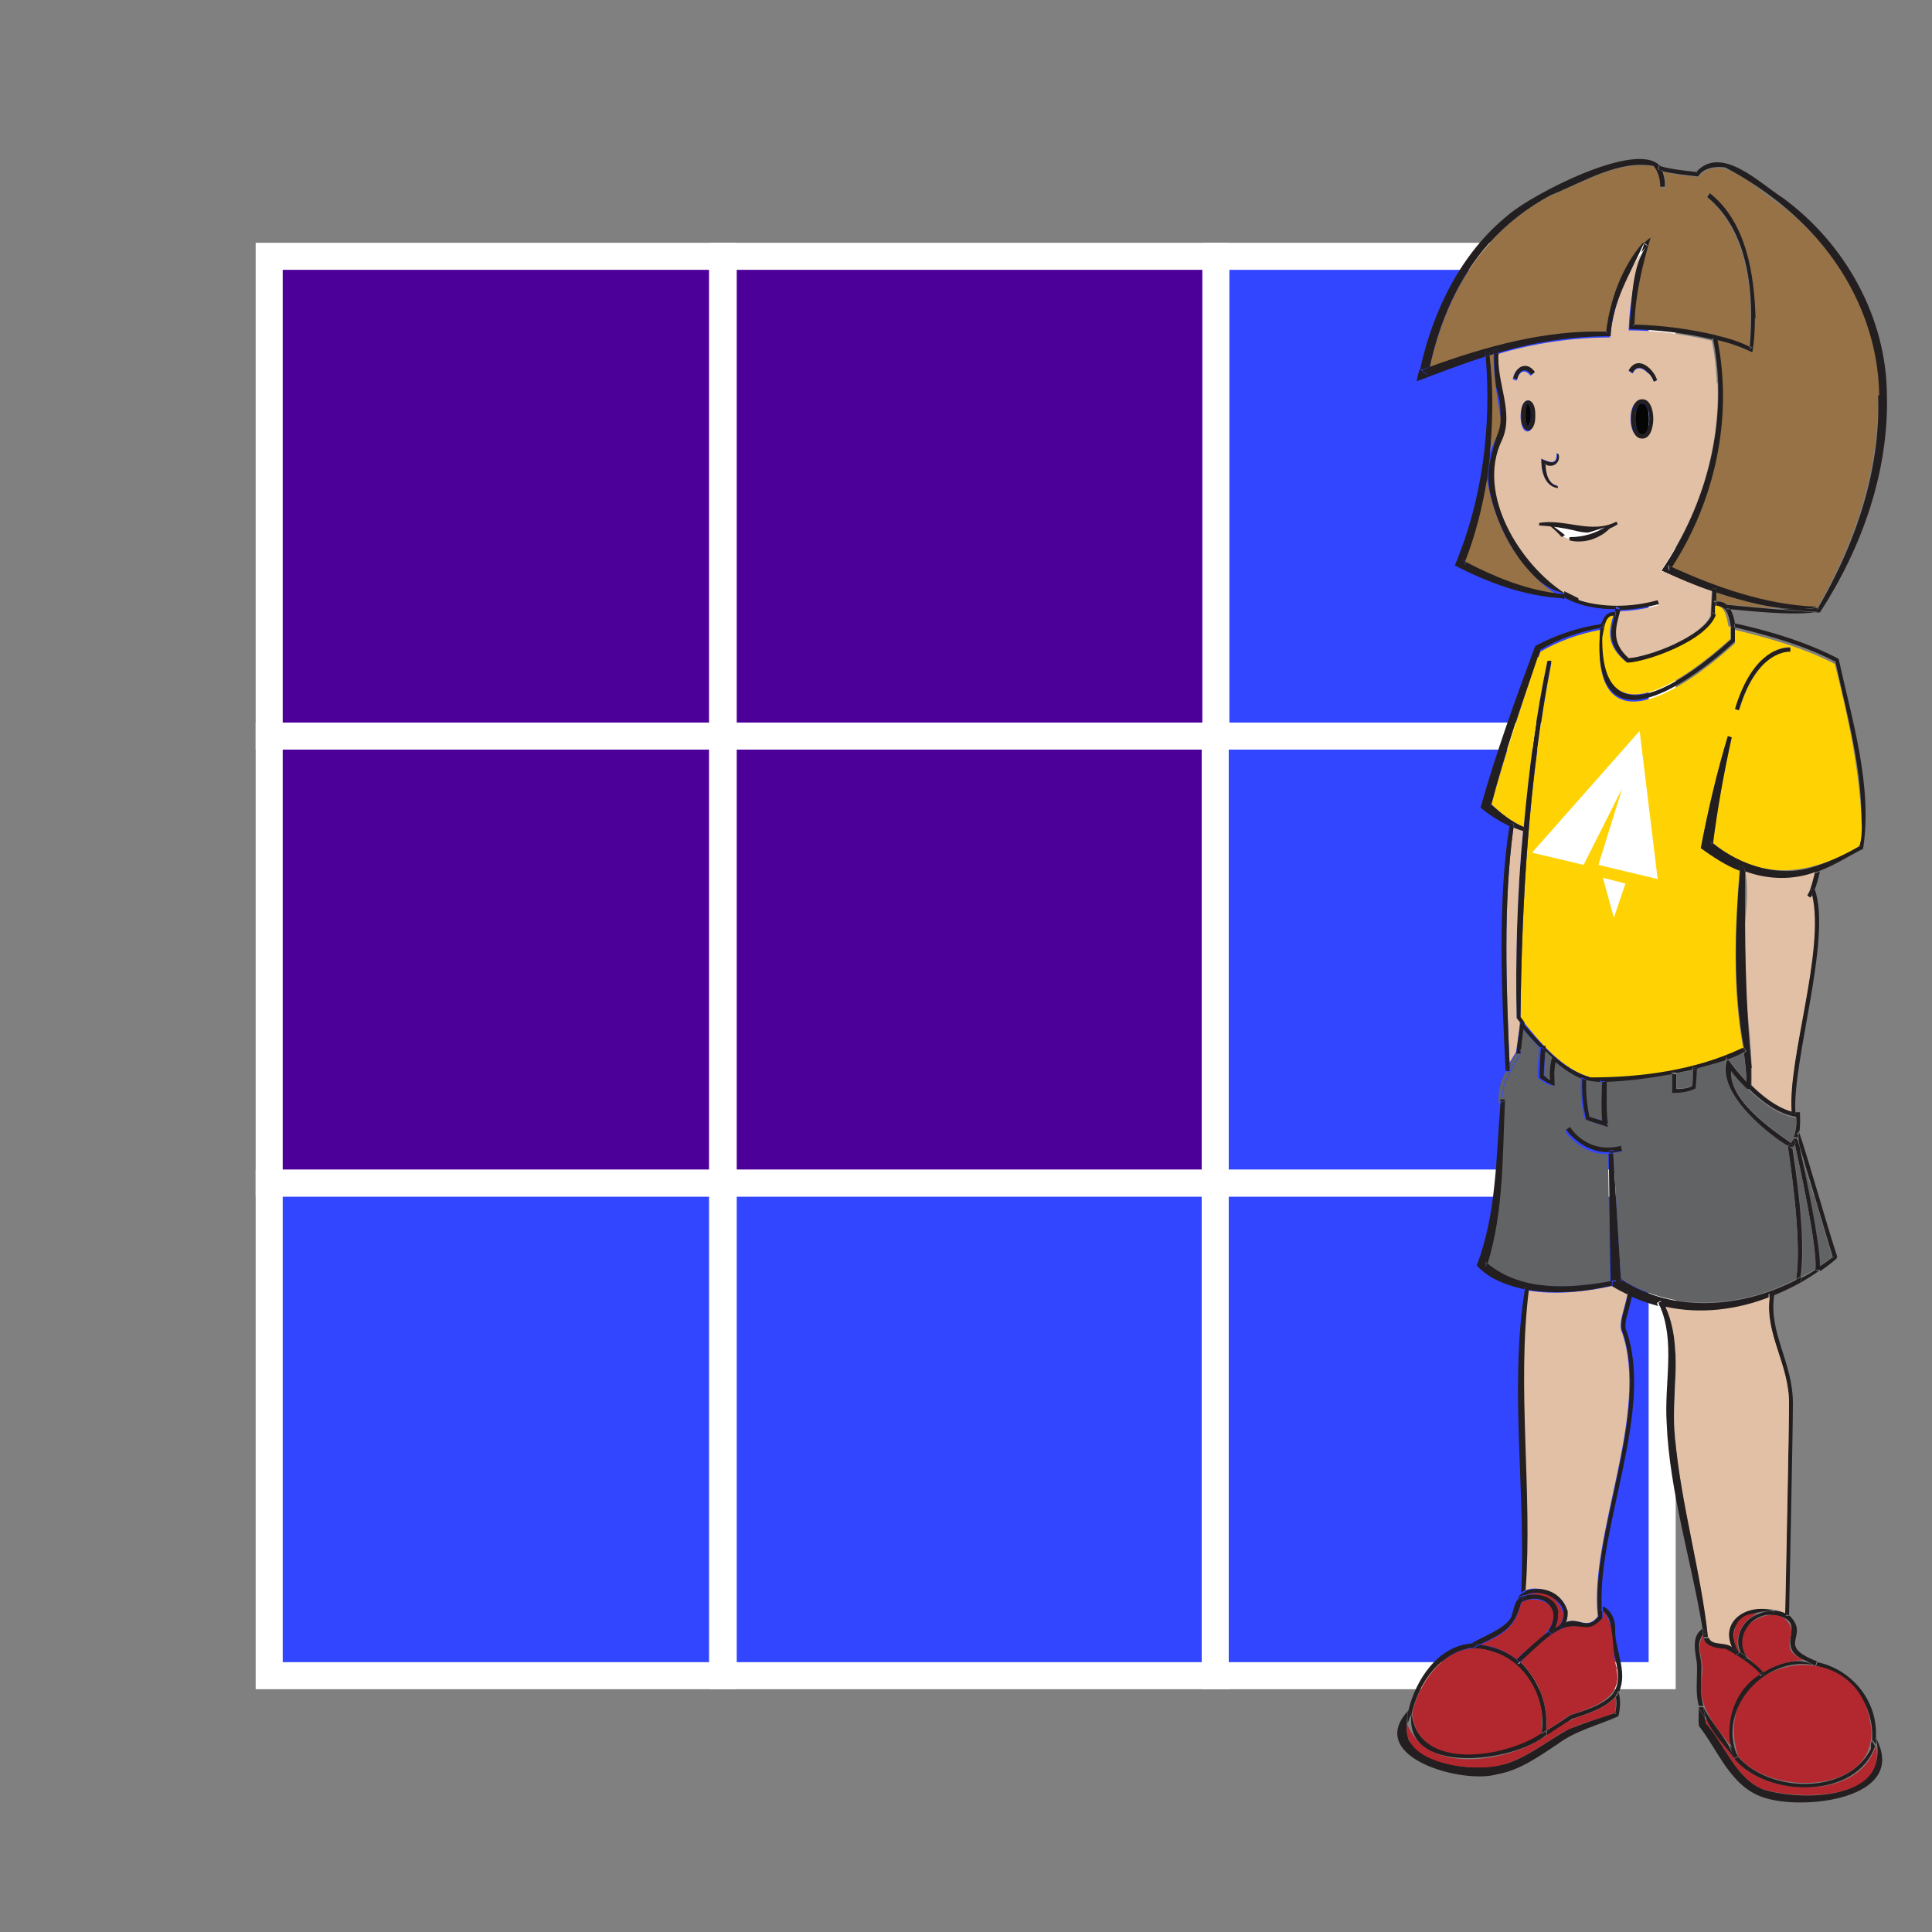 <?xml version="1.0" encoding="UTF-8"?><svg id="Layer_5" xmlns="http://www.w3.org/2000/svg" width="300" height="300" viewBox="0 0 300 300"><rect x="0" y="0" width="300" height="300" fill="#808080" stroke="none"/><defs><style>.cls-1{stroke:#231f20;}.cls-1,.cls-2,.cls-3,.cls-4,.cls-5,.cls-6,.cls-7,.cls-8,.cls-9,.cls-10{stroke-width:0px;}.cls-1,.cls-11,.cls-12{stroke-miterlimit:10;}.cls-1,.cls-8{fill:#fff;}.cls-2{fill:none;}.cls-11{fill:#3246ff;}.cls-11,.cls-12{stroke:#fff;stroke-width:4.2px;}.cls-12{fill:#4d0099;}.cls-3{fill:#626365;}.cls-4{fill:#967246;}.cls-5{fill:#231f20;}.cls-6{fill:#e1c0a5;}.cls-7{fill:#b3282e;}.cls-9{fill:#ffd204;}.cls-10{fill:#050504;}</style></defs><rect class="cls-2" x="1.8" y="1" width="298.4" height="289"/><rect class="cls-11" x="41.8" y="183.7" width="70.4" height="76.5"/><rect class="cls-11" x="112.3" y="183.7" width="76.5" height="76.5"/><rect class="cls-12" x="112.3" y="114.3" width="76.5" height="69.4"/><rect class="cls-11" x="188.7" y="183.7" width="69.4" height="76.5"/><rect class="cls-11" x="188.7" y="114.3" width="69.4" height="69.4"/><rect class="cls-11" x="188.7" y="39.8" width="69.4" height="74.5"/><rect class="cls-12" x="112.3" y="39.8" width="76.5" height="74.5"/><rect class="cls-12" x="41.8" y="114.3" width="70.4" height="69.4"/><rect class="cls-12" x="41.8" y="39.8" width="70.4" height="74.5"/><path class="cls-5" d="m293,61.3c.3,12-3.9,23.8-10.4,33.8-.1,0-.3,0-.4,0,0,0-.2-.6-.2-.7h.2c0,0,0,.1,0,.2l.3-.2h-.2c14.8-25.4,13.5-53.5-14.4-68.4,0,0,0,0,0,0h0s0,0,0,0c-1.4-.2-3.4,0-4.2,1.4-1.8-.2-3.8-.4-5.5-.8-.1-.3-.2-.5-.4-.8,1.7.5,3.8.7,5.6.9,0,0,0,.1-.1.2l.3-.2h-.2c3.9-4.3,9.9,1.8,13.4,4,9.7,7.1,16.1,18.5,16.2,30.6Z"/><path class="cls-5" d="m264.9,267.6s0,0,0,0c0,0,0,0,0,0,2.9,3.2,4.6,8.6,9,10.3,6.4,1.9,19.6,1.5,17.4-8,5.1,9.5-11.4,11.3-17.5,9.2-5.1-1.7-7-7.3-10-11.1-.1-.9,0-2.2,0-2.9.3.9,1.1,1.5,1.1,2.5h0Z"/><path class="cls-4" d="m291.6,61.3c.2,11.6-3.7,23.1-9.4,33-7.8-.3-15.6-2.9-22.7-6.2,6.7-10.3,9.5-23.2,7.1-35.3,1.9.4,3.7,1.1,5.5,1.9,1-8.4.2-18.9-6.7-24.7l-.4.6c6.5,5.4,7.3,15.3,6.6,23.2-5.6-2.4-11.9-3.1-17.9-3.3.2-4.6,1.2-9.2,2.5-13.5-4.2,3.5-5.9,9.4-6.7,14.6-9.4-.3-18.8,2.3-27.5,5.5,1.5-7,4.4-13.9,9.2-19.2,2.7-3,6-5.7,9.6-7.5,4.9-2,10.7-5.6,16.1-4.5h0c.8.8,1.1,2.1,1.1,3.3h.7c0-.9-.1-1.7-.4-2.5,1.7.5,3.7.6,5.5.8,3.5-4.2,9.2,2.2,12.5,4.2,9.3,7,15.4,18.1,15.5,29.8Z"/><path class="cls-7" d="m273.9,277.9c-4.4-1.7-6.1-7.1-9-10.3,0-.2,0-.5,0-.7,2.4,3.1,4.2,7.2,7.9,8.9,5.9,3,16.3,2.6,18.5-4.8,1.7,8.6-11.7,8.5-17.3,6.9Z"/><path class="cls-5" d="m291.3,269c0,.3,0,.6,0,.9,0,0,0-.1,0-.1l-.5.5h-.1c.4-5.5-3.3-10.5-8.7-11.6,0,0,.2-.6.2-.6,5.2,1.1,9.1,5.7,9.1,11Z"/><path class="cls-5" d="m291.3,269.9c0,.4,0,.8,0,1.2,0-.3-.4-.7-.5-.8l.5-.5s0,0,0,.1Z"/><path class="cls-5" d="m291.2,271c-2.8,8.5-16.8,8.2-21.9,2.1,0,0,.6-.3.6-.3,0,0,0,0,0,0,4.9,5.6,16.9,6,20.6-1.2h0s0,0,0,0h0c0-.4,0-.8.1-1.2h.1c0,0,.4.6.5.8Z"/><path class="cls-7" d="m290.6,269c0,9.7-15.9,9.8-20.7,3.7,0,0,0,0,0,0-5-15.7,19.6-20.3,20.7-3.7Z"/><path class="cls-5" d="m290.5,271.5h0s0,0,0,0Z"/><path class="cls-5" d="m288.7,131.5l.2-.2s0,0-.1,0c1.1-9.5-1.8-19.3-3.8-28.6h.1c0,0-.2-.1-.2-.1,0,0,0,0,0,.1-4.8-2.5-10.2-4-15.5-5.3,0-.2,0-.4,0-.6,5.5,1.2,11.1,2.9,16.1,5.5,2.1,9.6,5.3,19.7,3.8,29.5-2.2,1.1-4.3,2.5-6.7,3.4,0-.1,0-.2,0-.2-.2,0-.3-.3-.4-.5h0s0-.1,0-.1c2.3-.7,4.4-2,6.5-3h0Z"/><path class="cls-9" d="m289.1,128c0,1.1,0,2.3-.4,3.4-7.8,4.6-15.4,5.5-22.7-.5.7-5.5,1.7-11.1,2.9-16.4l-.6-.2c-1.7,5.6-3.1,11.6-4.2,17.4,1.8,1.3,3.9,2.7,6,3.5-.7,9.1-1.1,18.6.6,27.7-7.1,3.4-15.5,4.5-23.4,4.5-4.8-1.3-8.2-5.6-11.2-9.3.2-18.4,1.3-37.1,4.8-55.2-.4,0-1.7-.5-2.1-.6l.4-1.1c2.9-1.7,6.1-2.8,9.3-3.4-1.7,19,12.9,9.5,20.9,2.1,0-.7,0-1.5,0-2.1,5.3,1.3,10.7,2.8,15.5,5.3,2.1,8.2,3.9,16.7,4.2,25.2Zm-11.1-26.8v-.7c-.2,0-5.5-.5-8.5,9.5l.6.2c2.8-9.4,7.8-9.1,7.9-9.1Z"/><path class="cls-5" d="m288.8,131.3l-.2.2h0c0-.1,0-.2.1-.2Z"/><path class="cls-5" d="m285.2,195.2v.2c0,0-.1.1-.1.1h0c-.8.7-1.6,1.3-2.5,1.9h0c0-.3,0-.6,0-.8.7-.4,1.3-.9,2-1.4v.2c0,0,.2-.3.2-.3,0,0-.1,0-.2.1-1-3.2-3.3-11.2-4.3-14.3-.3-1.4-1.4-3.8-.9-5,1.8,5.4,4.1,13.8,5.9,19.3Z"/><path class="cls-5" d="m284.8,102.7l.2.2h-.1c0-.1,0-.2,0-.2Z"/><path class="cls-5" d="m284.7,195v.3c-.1,0-.2-.2-.2-.2,0,0,.1,0,.2-.1Z"/><path class="cls-3" d="m281.7,185.7l2.8,9.5c-.6.5-1.3,1-2,1.4,0-3.7-2.1-14-3.1-18.2.5,1.6,1.7,5.7,2.2,7.3Z"/><path class="cls-5" d="m282.4,134.8l.2.2s0,.1,0,.2c-.3.1-.5.2-.8.3.2-.8.2-.9.5-1v.3Z"/><path class="cls-5" d="m282.5,197.3h0c-2.2,1.6-4.7,2.9-7.2,3.9,0-.1,0-.2,0-.3h-.7s0,.2,0,.6c-5.1,2-10.8,2.7-16.2,1.5,0-.2-.5-1-.5-1l-.6.3s0,.2.2.5c-1.5-.4-2.9-.9-4.3-1.5,0-.3.1-.5.2-.8l-.6-.2c0,.2,0,.4-.2.7-.8-.4-1.6-.8-2.4-1.3l.7-.2v-.7c-.1,0-.8.1-.8.1l-.3-19.8c.2,0,.4,0,.7,0l1.2,19.6c-.1,0-.2-.1-.3-.2l.4.6v-.4c8.1,5.3,18.8,4.4,27.2,0,0,0,0,.2,0,.3h.7c0-.1,0-.4.1-.6.8-.4,1.5-.8,2.2-1.3,0,0,0,.1,0,.2h.7Z"/><path class="cls-5" d="m279.5,178.4c.9,4.2,3.1,14.5,3.1,18.2-.2.2-.5.3-.7.4.3-3.3-2.4-15.8-3.2-19.3.2-.2.3-.5.4-.8,0,.2.4,1.2.4,1.4Z"/><path class="cls-5" d="m282.6,196.5c0,.3,0,.5,0,.7h-.7c0-.2,0-.2,0-.3.2-.1.5-.3.7-.4Z"/><path class="cls-5" d="m282.4,94.4l-.3.2c0,0,0-.1,0-.2h.2Z"/><path class="cls-5" d="m282.6,135.3c-.2.9-.5,2.1-.8,2.8,0,0,0,0,0-.1l-.6.2s.1.3.2.9c0,.2-.2.3-.3.4l-.5-.4c.5-.6.9-2.4,1.2-3.5.3,0,.5-.2.8-.3Z"/><path class="cls-5" d="m281.8,138.1c2.7,7.6-3.6,26.9-3,34.8-.2,0-.5,0-.7-.1-.5-8.4,5.2-24.9,3.2-33.6.1-.3.3-.6.4-1Z"/><path class="cls-5" d="m282.2,134.4v.2c0,0-.2.3-.4,1-3.5,1.3-7.4,1.2-10.9-.1,0-.6-.1-1-.1-1h-.7c0,0,0,.3,0,.7-2.1-.8-4.2-2.2-6-3.5,1.1-5.8,2.5-11.8,4.2-17.4l.6.2c-1.2,5.4-2.2,11-2.9,16.4l-.4-.3.3.8v-.5c4.5,3.6,10.7,5.6,16.3,3.5Z"/><path class="cls-5" d="m282.2,95h0c-3.6.7-11-.2-13.6-.4-.2-.3-.4-.5-.6-.7,1.8.2,10.7,1,14.2,1.2Z"/><path class="cls-5" d="m282,94.4l.2.6c-1.5,0-4.5-.3-6-.5,2.5.1,4.8.1,5.8-.1Z"/><path class="cls-5" d="m282.1,258s0,0,0,0l-.2.6c-.5-.1-1.1-.5-1.8-.9.6,0,1.3.1,1.9.2Z"/><path class="cls-5" d="m282.1,258c-.6-.1-1.3-.2-1.9-.2-5.1-2.2,1.1-6.1-4.7-7v-.7c0,0,0,0,0,0,.6,0,1.2.2,1.8.4,0,.2,0,.3,0,.4h.6s0,0,0,0c3.3,3.3-2.4,4.5,4.3,7.1Z"/><path class="cls-5" d="m282,94.3h0c-4.1,1-11.2-.8-15.5-2.3v-.6s-.6,0-.6,0v.4c-2.7-.9-5.4-2-7.9-3.2,7.1-10.4,10.5-23.5,8-36,.2,0,.5.1.7.2,2.4,12.1-.4,25-7.1,35.3-.2,0-.4-.2-.6-.3l.2.8.3-.6c7,3.2,14.7,5.9,22.4,6.2Z"/><path class="cls-5" d="m281.9,258.6h0c-7.7-1.7-15.4,6.7-12.1,14.1-3.3-3.8-.5-10.4,3.4-12.7,0,0,.2.2.2.3l.5-.4c0,0-.1-.2-.2-.2,2.4-1.4,5.7-2.6,8.1-1Z"/><path class="cls-3" d="m278.7,177.7c.8,3.5,3.5,16,3.2,19.3-.7.5-1.5.9-2.2,1.3.8-6-.9-17.5-1.3-20.1.1-.2.3-.3.4-.5Z"/><path class="cls-5" d="m281.8,138.1c-.1.4-.3.7-.4,1-.1-.6-.2-.9-.2-.9l.6-.2s0,0,0,.1Z"/><path class="cls-6" d="m281.8,135.5c-.3,1.1-.7,3-1.2,3.5l.5.4c0-.1.2-.2.3-.4,2,8.7-3.8,25.2-3.2,33.6-2.3-.6-4.5-2.4-6.2-4.1.2-6.5-1.1-13.4-1.3-20.1-.1-4.4,1.1-8.8.3-13.1,3.5,1.3,7.4,1.4,10.9.1Z"/><path class="cls-7" d="m280.1,257.8c-2.2,0-4.4.7-6.3,1.9-1.8-2-4.6-3.1-2.7-6.9,1.4-1.7,4.2-2.8,6.1-1.4,2.7,2.5-1.7,4.3,2.9,6.4Z"/><path class="cls-5" d="m278.3,178.1c.4,2.6,2.2,14.1,1.3,20.1-.2.1-.5.3-.7.4,1-6-1.1-19.2-1.3-20.7.3.2.4.2.6.4h.1Z"/><path class="cls-5" d="m279.7,198.3c0,.3,0,.5-.1.8h-.7c0-.2,0-.3,0-.4.2-.1.5-.3.7-.4Z"/><path class="cls-5" d="m279.5,173.2c0,0,.1,1.3-.1,2.6,0,0,0-.2,0-.2l-.4.5c0,.2,0,.3,0,.5h-.5c0,.1,0,0,0,0,.5-1.2.5-2.6.4-3.2-2.8-.4-5.5-2.5-7.5-4.5h.5s0-.1,0-.4c1.7,1.7,3.9,3.4,6.2,4.1,0,.1,0,.2,0,.3h.7v-.2c.2,0,.5,0,.7,0v.3Z"/><path class="cls-5" d="m279.5,178.4c0-.4-.5-1.3-.4-1.6,0,.2.2.8.4,1.6Z"/><path class="cls-5" d="m279.3,175.7c0,0,0,.1,0,.2,0,.3-.1.6-.2.8,0,0,0,0,0,0h-.1c0,0,0-.2,0-.4l.4-.5Z"/><path class="cls-5" d="m279.2,176.7c0,0,0,.1,0,.2,0-.1,0-.2,0-.3h.1s0,0,0,0Z"/><path class="cls-5" d="m279.1,176.9c0,.3-.2.5-.4.8-.1-.6-.2-.9-.2-.9h.5s0,0,0,.2Z"/><path class="cls-3" d="m277.6,177.9c.2,1.5,2.3,14.8,1.3,20.7-8.4,4.4-19,5.3-27.2,0l-1.2-19.6c.4,0,.9-.1,1.3-.2l-.2-.6c-5.2,1.4-7.8-2.7-8-2.9l-.6.4s2.6,3.7,6.7,3.5l.3,19.8c-6.4,1.1-14,1.6-19.3-2.7,2.5-8.1,2.3-16.9,2.7-25.3,3.1-2.6,4.5-5.1,2.5-8h0c0-.8.3-2.2.4-3.4.9,1,1.8,2.1,2.7,3,0,.8-.4,3.9-.2,4.8.8.6,1.3,1,2.3,1.2,0-1.4-.2-2.2.2-3.9,1.3,1.1,2.6,2.1,4.2,2.7-.2,3.8.5,6.1.6,6.4h.1c-.1,0,1.7.7,3.3,1.1-.6-1.5-.4-4.6-.3-7,3.5,0,6.9-.6,10.4-1.2v2.9c1,0,2.3,0,3.7-.7,0-1.2.1-2.6.2-3.1,1.5-.4,3.1-.7,4.5-1.3-1.5,5.5,7.6,12.1,9.5,13.2Z"/><path class="cls-3" d="m278.9,173.6c0,.7,0,2.8-.8,3.8-1-.8-9.7-6.1-9.3-11.2.5.7,1.4,1.7,2.4,2.7,0,0,0,.2,0,.2h.2c2,2,4.7,4.1,7.5,4.5Z"/><path class="cls-5" d="m278.8,172.9h0c0,.1-.7.2-.7.2,0,0,0-.2,0-.3.2,0,.4.1.7.1Z"/><path class="cls-5" d="m278.7,177.7c-.1.2-.2.3-.4.5,0-.3,0-.4,0-.5h-.7c0,.1,0,.2,0,.2-2-1.1-11-7.7-9.5-13.2,0,0,.2,0,.3-.1.6.8.9,1.3,2.8,3.4,0,.5,0,.8,0,1-1-1-1.9-2-2.4-2.7-.4,5.1,8.2,10.3,9.3,11.2.1-.2.3-.4.4-.7h0s0,.4.2.9Z"/><path class="cls-5" d="m278.3,178.1h-.1c-.2,0-.3,0-.6-.3,0,0,0-.1,0-.1h.7c0,0,0,.1,0,.4Z"/><path class="cls-5" d="m278.4,218c0,4.2-.6,32.6-.6,32.9h0s0,0,0,0c-.2-.2-.4-.3-.6-.4,0-3.3.6-28.6.6-32.6,0-6.1-3.8-10.8-3-16.5.2,0,.5-.2.7-.3-.9,5.9,2.9,10.4,2.9,16.8Z"/><path class="cls-5" d="m278,100.5v.7c-.1,0-5.2-.4-8,9.1l-.6-.2c3-10,8.4-9.6,8.6-9.5Z"/><path class="cls-5" d="m277.6,250.8s0,0,0,0h-.6s0-.2,0-.4c.2,0,.3.2.5.3Z"/><path class="cls-6" d="m265.2,254.2c-1.1-9.8-4.2-20.7-5.1-30.9-.6-6.8,1.4-14.1-1.5-20.4,5.4,1.2,11.1.5,16.2-1.5-.8,5.7,3,10.4,3,16.5,0,3.9-.5,29.2-.6,32.6-4.1-1.9-10.6.3-8.1,5.4-1.1-1-3.4-.1-3.8-1.7Z"/><path class="cls-4" d="m273.2,93.9l3,.6c-3.6-.2-7.6-.6-8.3-.7-.5-.4-1.2-.5-1.5-.5v-1.3c2.1.7,4.7,1.4,6.8,1.9Z"/><path class="cls-5" d="m275.5,250.1v.7c-1-.1-1.9-.2-2.6-.1.8-.4,1.7-.6,2.6-.5Z"/><path class="cls-5" d="m274.8,200.8h.7c0,.1,0,.3,0,.4-.2,0-.5.2-.7.3,0-.4,0-.6,0-.7Z"/><path class="cls-5" d="m275.4,250.1c-4.7.1-7.9,2.4-5.3,6.5-.4-.3-.8-.5-1.1-.7-2-4.1,2.2-7,6.4-5.8Z"/><path class="cls-5" d="m275.4,250.7c-4-.2-6.1,4.1-4.1,6.6-.4-.3-.7-.5-1-.7-1.5-3,1.5-7.1,5.2-5.9Z"/><path class="cls-5" d="m273.8,259.6c0,0,.1.2.2.2l-.5.4c0,0-.1-.2-.2-.3.2-.1.4-.2.6-.4Z"/><path class="cls-5" d="m273.8,259.6c-.2.1-.4.2-.6.4-.7-.8-1.6-1.6-2.6-2.2,0,0,.6-.3.6-.4,0,0,0,0,0,0,.9.7,1.9,1.4,2.6,2.3Z"/><path class="cls-5" d="m272.5,49.4c0,1.8-.1,3.6-.4,5.3-1.7-.8-3.6-1.5-5.5-1.9,0-.2-.2-.5,0-.7,1.7.4,3.4.9,5,1.7,0,.1,0,.3,0,.4l.5-.2-.4-.2c.7-7.9,0-17.8-6.6-23.2l.4-.6c5.7,4.5,6.9,12.6,7.1,19.4Z"/><path class="cls-7" d="m273.3,260c-3.8,2.3-5.3,6.9-4.6,11.1-2.8-3.8-5.2-6.1-4.4-11.1.4-2-1.2-4.5.3-6.2,0,.3,0,.5,0,.5h0c.1,1.2,2.1,1.7,3.2,1.6,1.1.5,4.4,2.6,5.5,4Z"/><path class="cls-5" d="m272,54l-.5.2c0-.1,0-.3,0-.4l.4.2Z"/><path class="cls-5" d="m271.9,165.9c0,1,0,2,0,2.8-.3-.3-.5-.5-.7-.7,0-1.4-.2-2.9-.4-4.5.1,0,.3-.2.4-.3l-.4-.5s0,0,0,0c-1.7-9-1.4-18.6-.6-27.7.2,0,.6.3.8.3-.1,10,0,20.5,1,30.5Z"/><path class="cls-5" d="m271.9,168.7c0,.3,0,.4,0,.4h-.5c0,0-.1-.1-.2-.2,0-.2,0-.5,0-1,.2.2.5.5.7.7Z"/><path class="cls-5" d="m271.4,169.1h-.2s0,0,0-.2l.2.2Z"/><path class="cls-5" d="m271.3,257.4l-.6.3s-.3-.5-.5-1.1c.3.2.8.5,1.1.8Z"/><path class="cls-5" d="m270.7,162.7l.4.5c-.1,0-.3.2-.4.3,0-.2,0-.5,0-.7,0,0,0,0,0,0Z"/><path class="cls-3" d="m271.2,167.6c0,.1,0,.2,0,.3-1.9-2.1-2.2-2.6-2.8-3.4.8-.3,1.7-.6,2.4-1.1.1,1.4.3,2.9.4,4.1Z"/><path class="cls-5" d="m270.9,135.4c-.2,0-.6-.3-.8-.3,0-.4,0-.6,0-.6h.7c0,0,0,.3.1.9Z"/><path class="cls-7" d="m272.9,250.6c-2.5.9-3.8,4-2.7,6.1-1.6-1.5-1.5-6.4,2.7-6.1Z"/><path class="cls-5" d="m270.7,162.7c0,.3,0,.5,0,.7-.7.5-1.6.8-2.4,1.1l-.3-.4v.5c-1.5.5-3,.9-4.5,1.3,0,0,0,0,0-.1h-.7s0,.1,0,.3c-.8.2-1.7.4-2.5.5h0c0-.1-.7-.1-.7-.1v.3c-3.4.6-6.9,1.1-10.4,1.2,0-.1,0-.2,0-.3h-.7s0,.1,0,.3c-.8,0-1.6,0-2.3-.3v-.4s-.6,0-.6,0c0,0,0,.2,0,.2-1.5-.6-2.9-1.6-4.2-2.7,0-.2,0-.3.1-.5l-.6-.2c0,0,0,.1,0,.2-.4-.3-.7-.7-1.1-1,0-.4,0-.7,0-.7h-.7s0,0,0,0c-1-1-1.9-2-2.7-3,0-.3,0-.5,0-.8h0c2.9,3.3,6.1,7.3,10.6,8.5,7.8,0,16.2-1.1,23.4-4.5Z"/><path class="cls-5" d="m270.7,257.7h0c-1.3-.9-2.5-1.6-2.9-1.7-1.1,0-3.1-.4-3.2-1.6h.7s0,0,0-.2c.4,1.5,2.7.6,3.8,1.7.3.6.5,1,.5,1.1l.6-.4s0,0,0,0c0,0,0,0,.1,0,.2.6.5,1,.5,1.1Z"/><path class="cls-5" d="m270.1,256.6l-.6.4s-.3-.4-.5-1.1c.3.2.7.4,1.1.7,0,0,0,0,0,0Z"/><path class="cls-5" d="m269.9,272.7s0,0,0,0l-.6.3c-.3-.6-.5-1.3-.7-2,.3.3,1,1.3,1.2,1.6,0,0,0,0,0,0Z"/><path class="cls-5" d="m269.4,97.5c0,.6,0,1.4,0,2.1-8,7.4-22.6,17-20.9-2.1.2,0,.3,0,.5,0v-.7c-.2,0-.2,0-.3,0,.3-1,.8-1.8,2.1-1.8l-.2.7c-1.3,0-1.5,2-1.7,3.4-.2,16,12.8,6.6,19.9.2,0-.8,0-1.4,0-1.9.2,0,.4,0,.7.1Z"/><path class="cls-5" d="m269.4,97.5c-.2,0-.4-.1-.6-.2l.5-.5s0,0,0,0c0,.2,0,.4,0,.6Z"/><path class="cls-5" d="m269.3,273.1h0c-1.7-2.5-4.5-4.9-4.8-8h0c1.4,2.8,3.9,5,4.8,8Z"/><path class="cls-5" d="m269.3,96.9s0,0,0,0l-.5.5h0c-.4-2.3-.8-3.3-2.3-3.3v-.7c.4,0,1.1,0,1.6.5,0,0,0,0-.1,0v.7s.3,0,.7,0c.3.6.6,1.3.7,2.3Z"/><path class="cls-9" d="m268.7,97.3c0,.6,0,1.2,0,1.9-7.1,6.4-20.1,15.8-19.9-.2.3-1.4.4-3.4,1.7-3.4-.7,2.4-1.1,4.6,2,7.2,3-.1,12.6-3.4,13.8-7.5h-.2c0,0,0-1.3,0-1.3,1.5,0,1.9,1,2.3,3.3Z"/><path class="cls-5" d="m268.1,164.1l.3.4c0,0-.2,0-.3.1v-.5Z"/><path class="cls-5" d="m268,93.8c.2.2.4.4.6.7-.4,0-.7,0-.8,0v-.7c0,0,.1,0,.2,0Z"/><path class="cls-5" d="m267.9,26s0,0,0,0h0Z"/><path class="cls-6" d="m266.7,59.4c.4,10.4-2.9,20.7-8.8,29.2,2.6,1.1,5.2,2.3,7.9,3.2l-.2,3.8h0c-1.5,3.4-9.8,6.5-12.9,6.7-2.8-2.5-2-4.8-1.3-7.4,2,0,4.2-.4,6.1-.9l-.2-.6c-14,4.1-24-6.6-25.8-19.7-.4-2.8,2.1-5.2,2.2-8-.2-3.6-1.3-7.1-1.2-10.7,5.6-1.7,11.7-2.6,17.5-2.6.5-4.6,2.1-9.2,4.8-13-1,3.9-1.8,7.9-1.9,11.9,4.3,0,8.7.6,12.9,1.6.5,2.2.7,4.5.8,6.7Zm-10,0l.6-.3c-.5-1.5-2.9-4.1-4.4-1.5l.6.4c1-2,2.9.2,3.3,1.4Zm0,5.7c0-4-3.6-4-3.5,0,0,3.9,3.6,3.9,3.5,0Zm-14.8,6.2c0-.3,0-.6,0-.9h-.2c.1,2-1.3,1.3-2.4.8,0,1.7.4,4.2,2.5,4.5v-.3c-1.5-.3-1.9-2-1.9-3.4.7.2,1.9.1,2-.8Zm-4.2-13l.5-.4c-1.3-1.6-3-.9-3.3,1l.6.2c.4-1.5,1.3-1.9,2.2-.7Zm-.5,8.7c1.4,0,1.4-4.8,0-4.8-1.4,0-1.5,4.8,0,4.8Z"/><path class="cls-5" d="m266.6,52.3c0,.2,0,.4.1.5-.2,0-.5-.1-.7-.2,0,0,0-.1,0-.2l.6-.2Z"/><path class="cls-5" d="m266.6,52.1v.2s-.7.2-.7.2c0,0,0,.1,0,.2-4.2-1-8.6-1.5-12.9-1.6.4-3.9.3-10,2.8-13,0,0-.5-.4-.5-.4.1-.1.8-.7,1-.8-1.3,4.4-2.4,9-2.5,13.5-.1,0-.2,0-.3,0l.3.3c0-.1,0-.2,0-.3,4.3.1,8.7.7,12.9,1.7Z"/><path class="cls-5" d="m266.5,91.4v.6c-.2,0-.5-.2-.7-.2v-.4s.7,0,.7,0Z"/><path class="cls-5" d="m266.3,95.3h.2c-1.3,4.2-10.9,7.5-13.8,7.6-3.1-2.7-2.7-4.8-2-7.2,0,0,.1,0,.2,0v-.7h0v-.2c.3,0,.5,0,.7,0-.7,2.6-1.5,4.9,1.3,7.4,3.1-.2,11.4-3.3,12.9-6.7h.6s0-.2,0-.2Z"/><path class="cls-5" d="m266.5,92v1.3c-.3,0-.4,0-.4,0l.2.6s0,0,0,0v1.3c0,0-.5-.1-.5-.1,0,.1,0,.2-.1.4h0s.2-3.8.2-3.8c.2,0,.4.2.7.2Z"/><path class="cls-5" d="m266.4,93.4v.7c0,0-.1,0-.1,0l-.2-.6s.1,0,.4,0Z"/><path class="cls-5" d="m266.3,95.3v.3s-.6,0-.6,0c0-.1,0-.2.1-.4h.5Z"/><polygon class="cls-5" points="266 130.8 265.9 131.4 265.6 130.5 266 130.8"/><path class="cls-5" d="m265.2,254.4h-.7s0,0,0,0h.7s0,0,0,0Z"/><path class="cls-5" d="m265.2,254.2h-.7c0,.1,0,.1,0,.2h0s0-.2,0-.5c.1-.1.3-.2.4-.3l-.3-.6c0,0-.1,0-.2.1-1.6-10.1-5.2-21.5-5.6-32.2-.4-6.1,1.4-12.6-1.1-18.2.3,0,.6.1.9.2h0c2.9,6.3.8,13.6,1.5,20.4.9,10.2,4.1,21.1,5.1,30.9Z"/><path class="cls-5" d="m264.6,253l.3.6c-.2,0-.3.2-.4.3,0-.2,0-.5-.1-.8,0,0,.1,0,.2-.1Z"/><path class="cls-5" d="m264.9,267.6h0s0,0,0,0c0,0,0,0,0,0h0Z"/><path class="cls-5" d="m264.8,266.8s0,0,0,0c-.4-.6-.7-1.1-1-1.7,0,0,0,0,0,0h.7c0,.4.2,1.1.3,1.7Z"/><path class="cls-5" d="m264.5,253.8s0,0,0,0c-1.3,1.3-.3,3.4-.3,5,0,2-.3,4.2.3,6.1,0,0-.7,0-.7,0,0,0,0,0,0,0-.6-2.1-.2-4.4-.3-6.5-.2-1.8-1-4.3.9-5.5,0,.3,0,.5,0,.7Z"/><path class="cls-5" d="m262.9,165.8h.7c0,0,0,.1,0,.2-.2,0-.5.1-.7.2,0-.2,0-.3,0-.3Z"/><path class="cls-5" d="m263.5,26.7l-.3.2c0,0,0-.1.1-.2h.2Z"/><path class="cls-5" d="m263.5,165.9c0,.4-.1,1.9-.2,3.1-1.4.7-2.7.7-3.7.7v-2.9c.2,0,.4,0,.7-.1v2.4c.5,0,1.5,0,2.4-.4,0-1,0-2,.1-2.5.2,0,.5-.1.7-.2Z"/><path class="cls-3" d="m261.7,166.4c.4,0,.8-.2,1.2-.3,0,.5,0,1.5-.1,2.5-.9.4-1.9.4-2.4.4v-2.4c.4,0,.9-.2,1.3-.3Z"/><path class="cls-5" d="m260.3,166.5h0c-.2.2-.4.2-.7.3v-.3h.7Z"/><path class="cls-5" d="m259.6,88.1l-.3.6-.2-.8c.2,0,.4.2.6.3Z"/><path class="cls-5" d="m256.9,25.8s0,0,0,0h0c-5.4-1.1-11.1,2.5-16.1,4.5-3.6,1.9-6.9,4.5-9.6,7.5-4.8,5.4-7.7,12.2-9.2,19.2l-1.2.4h-.3c2-9.2,6.4-18.2,13.8-24.1,3.6-3.1,19.7-11.5,23.4-7.6h-.1s-.2.6-.2.6l.7.2c.3.8.5,1.7.4,2.5h-.7c0-1.2-.3-2.4-1.1-3.3Z"/><path class="cls-5" d="m258.4,202.5c0,.1.1.3.2.5-.3,0-.6-.1-.9-.2-.1-.4-.2-.5-.2-.5l.6-.3s0,.2.3.5Z"/><path class="cls-5" d="m258.2,26.5l-.7-.2.2-.6h.1c.2.3.3.5.4.8Z"/><path class="cls-5" d="m245.1,93.2c4,1.2,8.3,1.1,12.3,0l.2.6c-1.9.5-4.1.9-6.1.9v-.3c0,0-.6-.2-.6-.2v.4c-2.9,0-5.8-.5-8.3-2h.3c0,0,0-.7,0-.8.6.3,1.6.8,2.2,1.1Z"/><path class="cls-5" d="m257.4,59l-.6.3c-.4-1.2-2.3-3.4-3.3-1.4l-.6-.4c1.5-2.6,4,0,4.4,1.5Z"/><path class="cls-5" d="m255,62c2.3-.1,2.3,6.2,0,6.1-2.3.1-2.3-6.2,0-6.1Zm1.1,3c0-3.1-2.2-3.1-2.2,0,0,3.1,2.2,3.1,2.2,0Z"/><path class="cls-10" d="m255,62.7c1.4-.1,1.4,4.9,0,4.7-1.4.1-1.4-4.9,0-4.7Z"/><path class="cls-5" d="m255.3,37.8l.5.4c-.3.3-.6.6-.9,1,.1-.5.3-.9.4-1.4Z"/><path class="cls-5" d="m255.3,37.7h0c-2.1,4.7-5,9.2-5.2,14.5-5.9,0-11.9.9-17.5,2.6,0-.2,0-.3,0-.5h-.7c0,.2,0,.4,0,.7-.1,0-.4.1-.6.2,0-.2,0-.3,0-.5h-.7c0,.3,0,.5,0,.7-3.3,1-7.4,2.6-10.6,3.8,0-.4.3-1.4.4-1.8.3,0,1,.7,1.2.8l.3-1.2c8.8-3.2,18.1-5.8,27.5-5.5,0,.1,0,.2,0,.3l.3-.3h-.3c.6-4.9,2.4-10,5.7-13.8Z"/><path class="cls-5" d="m252.5,206.5c4.4,12.2-4.3,30.3-3.8,42.8,0,0-.1,0-.2,0l-.2.6c.2,0,.3.2.5.3,0,.4,0,.7,0,1.1-2.9,3.4-3.9-.6-7.9,2.6h0c.1-.2.4-.7.5-1.1.2-.1.4-.2.7-.4,0,0,0,0,0,0l.5.4c.2-.3.4-.6.6-.9,1.9-.9,3.2,1.4,5-.9-1.4-12.6,8.2-31.8,3.7-44.3-.5-1.5.4-3.3.9-5.8.2,0,.4.2.6.3-.5,2.7-1.3,4.1-.9,5.4Z"/><path class="cls-5" d="m253.7,50.5c0,.1,0,.2,0,.3l-.3-.3c.1,0,.2,0,.3,0Z"/><path class="cls-5" d="m252.9,200.2l.6.2c0,.2-.1.5-.2.8-.2,0-.4-.2-.6-.3,0-.3.1-.5.2-.7Z"/><path class="cls-6" d="m251.8,206.7c4.5,12.6-5.1,31.7-3.7,44.3-1.7,2.2-3,0-5,.9,1.5-4-4.1-6.1-6.3-4.9,1.1-15.1-1.4-31.5.5-46.6,4.3.7,8.7.2,13-.7.8.5,1.6.9,2.4,1.3-.5,2.5-1.4,4.4-.9,5.8Z"/><path class="cls-5" d="m251.7,178.1l.2.6c-.5.1-.9.2-1.3.2v-.3s-.7,0-.7,0v.3c-4.1.2-6.8-3.5-6.7-3.5l.6-.4c.1.2,2.7,4.3,8,2.9Z"/><path class="cls-5" d="m251.8,198.6v.4s-.3-.6-.3-.6c.1,0,.2.1.3.2Z"/><path class="cls-5" d="m251.3,262.6h0s-.6.2-.6.2c0,.2.1.4.2.6-1.7,1.9-4.4,2.7-6.8,3.5,0,0,0,0,0,0h0s0,0,0,0c-1.3.9-2.6,1.8-3.9,2.6h0c0-.1,0-.8,0-.8,1.3-.8,2.5-1.6,3.7-2.4,2.2-.7,4.7-1.4,6.4-3.1,2.1-2.6,0-6.2-.1-9.1,0-1.4,0-3-1.3-3.9,0-.3,0-.5,0-.8,1.4.7,2,2.3,1.9,3.8,0,3.1,2,6.4.6,9.5h0Z"/><path class="cls-5" d="m233.8,273.9c3.5-1.1,6.5-3.6,9.8-5.4,2.3-.9,4.9-1.8,7.2-2.5,0,0,0,.1,0,.2l.2-.2h-.2c.2-.8.3-1.7.1-2.5.2-.2.4-.5.4-.8,0,0,0,0,0,0,.4,1.2.3,2.6,0,3.8-3.1,1.4-6.6,2.2-9.4,4.3-2.9,1.9-5.9,4.1-9.4,4.7-5.3,1.6-20.5-2.6-13.9-9.8-.1,1.4-.4,3.2.2,4.6,3.6,4.1,9.9,4.8,15,3.6Z"/><path class="cls-5" d="m251.6,94.6v.3c-.3,0-.5,0-.8,0v-.4c.1,0,.8.2.8.2Z"/><path class="cls-5" d="m251.3,262.6h0s0,0,0,0h0Z"/><path class="cls-5" d="m251.3,262.6h0s0,0,0,0h0Z"/><path class="cls-5" d="m251.3,262.6h0s0,0,0,0h0Z"/><path class="cls-5" d="m251.2,262.7h0c0,.3-.3.5-.4.7,0-.2-.1-.4-.2-.6l.6-.2h0Z"/><path class="cls-5" d="m251,198.8v.7c.1,0-.6.2-.6.2h0c0-.2,0-.5,0-.7h.7Z"/><path class="cls-7" d="m251,259.2c1.1,4.5-3.8,6-7.2,7.1-1.2.8-2.5,1.7-3.7,2.4.4-3.9-1.2-7.9-4-10.6,9.3-9.9,9-2.7,12.8-6.9,0-.4,0-.7,0-1.1,2.1,2.3,1.2,6.2,2.2,9.1Z"/><path class="cls-7" d="m250.9,264.5c0,.5,0,1-.2,1.5-2.7,1-5.9,1.7-8.4,3.2-2.8,1.7-5.7,3.9-8.9,4.8-4.3,1.3-16,0-14.9-6.3,2.8,7.1,12.6,6.1,18.4,3.6,3.2-1.3,5.7-4.1,9.1-5,1.7-.6,3.6-1.4,4.9-2.8,0,.3,0,.7,0,1.1Z"/><path class="cls-5" d="m250.9,265.9l-.2.2s0,0,0-.2h.2Z"/><path class="cls-5" d="m250.8,95v.7c0,0-.1,0-.2,0l.2-.7h0Z"/><path class="cls-5" d="m250.6,178.7v.3c-.2,0-.4,0-.7,0v-.3s.7,0,.7,0Z"/><path class="cls-5" d="m250.4,199.6c-4.2,1-8.7,1.4-13,.7,0-.4.1-.5.1-.5h-.7c0-.1,0,0-.1.4-2.7-.6-5.5-1.6-7.4-3.7,3.1-8,3-16.9,3.7-25.3.2,0,.4-.1.7-.3-.4,8.4-.2,17.2-2.7,25.3-.1-.1-.2-.2-.3-.3v.8c0,0,.3-.5.3-.5,5.3,4.4,12.9,3.9,19.3,2.7,0,.1,0,.5,0,.6h0Z"/><path class="cls-5" d="m249.8,51.5l-.3.3c0-.1,0-.2,0-.3h.3Z"/><path class="cls-5" d="m249.5,174.4l.2.6c-1.6-.5-3.4-1.1-3.3-1.1,0,0-.1,0-.1,0,0-.3-.8-2.6-.6-6.4.1,0,.5.2.7.2-.1,3,.3,5.1.5,5.7.2,0,.7.3,1.9.6-.2-1.6-.1-4.9,0-6h.7c0,1.9-.1,5.4.2,6.4Z"/><path class="cls-5" d="m249.3,167.6c0,0,0,.2,0,.3h-.7c0-.2,0-.3,0-.3h.7Z"/><path class="cls-5" d="m248.9,96.7v.7c0,0-.2,0-.4,0,0-.2,0-.5.2-.7,0,0,.1,0,.2,0Z"/><path class="cls-5" d="m248.7,249.3c0,.3,0,.5,0,.8-.1-.1-.3-.2-.5-.3l.2-.6c0,0,.1,0,.2,0Z"/><path class="cls-3" d="m248.7,168c0,1.1-.1,4.4,0,6-1.2-.4-1.7-.5-1.9-.6-.1-.6-.6-2.7-.5-5.7.7.2,1.5.3,2.3.3Z"/><path class="cls-5" d="m248.7,96.8c0,.2-.1.5-.2.7-3.3.6-6.5,1.7-9.3,3.4v-.2c0,0-.1.3-.1.3h.1c-2.7,7.6-5.6,16-7.6,23.9-.1,0-.2-.2-.3-.3l.2.7v-.4c1.6,1.4,3.2,2.7,5.1,3.5v.7c-.5-.1-1-.3-1.5-.5,0-.2,0-.7,0-.7h-.7s0,.1,0,.4c-1.6-.8-3.1-1.7-4.5-2.9,2.3-8.2,5.5-17.1,8.5-25.1,3.2-1.7,6.7-2.9,10.3-3.4Z"/><path class="cls-5" d="m246.4,167.2v.4c-.1,0-.6-.2-.7-.2,0,0,0-.2,0-.2h.7Z"/><path class="cls-5" d="m244.1,266.8s0,0,0,0h0Z"/><path class="cls-5" d="m243.4,250c.1.6,0,1.3-.2,1.9-.3.1-.7.3-1,.5,2.5-3.6-3.3-6-5.3-4.7,0,0,0-.5,0-.7,2.1-.6,5.2-.4,6.5,3.1Z"/><path class="cls-5" d="m243,92.1h0c-6.4-.9-12.1-12.6-11.9-18.6.5-5.5,3.1-7.5,1.2-13.5-.2-1.6-.3-3.4-.3-5l.7-.2c-.4,4.5,2.5,9.3.5,13.6-4,8.3,2.8,19.3,9.9,23.8Z"/><path class="cls-5" d="m242.9,92.3v.7c-.6,0-1-.6-1.5-.8h1.5Z"/><path class="cls-5" d="m243.2,251.9c-.1.3-.3.6-.6.9l-.5-.4c.3-.3.8-.4,1.1-.5Z"/><path class="cls-7" d="m242.7,250.2c.2.9-.2,2.2-1.3,2.6,1.6-3.1-1.2-5.8-4.5-5.1,1.7-.7,4.6-.5,5.7,2.5Z"/><path class="cls-5" d="m242.7,92.9c-5.9-.3-11.6-2.4-16.8-5.1,4.3-10.2,5.7-21.5,4.8-32.5l.7-.2c.8,6.2.4,12.5-.5,18.5.2,2-.5,4.1-.9,6.1-.6,2.4-1.4,5.2-2.3,7.5l-.5-.3.3.8.2-.6c3.5,1.9,7.3,3.4,11.2,4.4,1.2.3,2.9.4,3.9,1.3Z"/><path class="cls-5" d="m239.6,72s.4.1.4.1c0,1.3.4,3.1,1.9,3.4v.3c-2.1-.3-2.6-2.8-2.5-4.5,1.1.5,2.5,1.1,2.4-.8h.2c.4,1.2-.7,2.2-1.9,1.7,0-.1,0-.3,0-.4l-.5.3Z"/><path class="cls-5" d="m241.9,250.4c.1.9-.1,1.6-.4,2.3-.4.2-.7.4-1.1.6,2.2-3.3-.6-6.2-4-4.6h0c0-.1,0-.7.7-1,2.1-.4,4.7.4,4.9,2.8Z"/><path class="cls-5" d="m241,164l.6.2c0,.2,0,.3-.1.5-.2-.2-.4-.3-.6-.5,0,0,0-.1,0-.2Z"/><path class="cls-5" d="m241.5,252.7c-.2.4-.4.8-.5,1l-.6-.4c.3-.3.7-.4,1.1-.7Z"/><path class="cls-4" d="m241.4,92.1c-4.9-.7-9.5-2.6-13.9-4.9,1.6-4.1,2.7-8.5,3.4-12.8,1.1,6.9,4.6,13.7,10.5,17.7Z"/><path class="cls-5" d="m241,164.2c.2.2.4.3.6.5-.4,1.8-.2,2.6-.2,3.9-1-.3-1.5-.7-2.3-1.2-.1-1,.1-4,.2-4.8.2.2.4.4.6.6,0,1.1-.2,3.1-.2,3.8.3.2.7.5.9.7,0-.8,0-1.9.3-3.5Z"/><path class="cls-7" d="m241.2,250.5c.4,3.1-4.3,5.4-5.7,7.2-1.6-1.3-3.6-2.1-5.6-2.3,3.5-1.6,5.4-2.6,6.3-6.5,1.5-1.1,4.8-.5,5,1.7Z"/><path class="cls-5" d="m240.9,253.8h0c-1.1.7-4,3.5-4.9,4.3-.2-.2-.3-.3-.5-.4.8-.8,3.6-3.4,4.9-4.3,0,0,0,0,0,0l.6.4Z"/><path class="cls-5" d="m236.1,157.8v.2c0,0,0-.1,0-.1l.6.8h0c0,0-.7,0-.7,0,0,0,0,0,0,.1-.2-.2-.3-.4-.5-.6h0c-.2-9.5.1-19.8,1-29.1h0s.2-.6.2-.6h-.1c.8-8.7,1.9-17.4,3.7-25.9h.6c-3.5,18.2-4.6,37-4.8,55.4,0,0,0,0,0,0Z"/><path class="cls-3" d="m241,164.2c-.4,1.5-.4,2.7-.3,3.5-.3-.1-.6-.4-.9-.7,0-.8.1-2.8.2-3.8.4.4.7.7,1.1,1Z"/><path class="cls-9" d="m238.8,102l1.5.5c-1.8,8.5-2.9,17.2-3.7,25.9-1.9-.8-3.5-2.1-5-3.5,2-7.5,4.7-15.5,7.2-22.9Z"/><path class="cls-5" d="m240.1,266.7c0,.7,0,1.3,0,2-.2.1-.5.3-.7.4.9-6.4-4-13.2-10.7-13.1h0c0,0,.9-.5,1.2-.6,2,.3,4,1,5.6,2.3-.1.1-.2.2-.2.2l.5.5s0,0,.3-.3c2.3,2.2,3.8,5.4,4,8.6Z"/><path class="cls-5" d="m240.1,71.7c0,.1,0,.3,0,.4,0,0-.4-.1-.4-.1l.5-.3Z"/><path class="cls-5" d="m240.1,269.4c-5,4.3-22.3,6.4-20.9-3.4h0c.9,9.1,14.7,6.8,20.1,3v.2s.6,0,.6,0h0Z"/><path class="cls-5" d="m240.1,268.7v.7s-.7,0-.7,0v-.2c.2-.1.5-.3.7-.4Z"/><path class="cls-5" d="m239.3,162.4h.7c0,0,0,.3,0,.8-.2-.2-.4-.4-.6-.6,0,0,0-.1,0-.1Z"/><path class="cls-7" d="m239.4,266.7c0,.7,0,1.7,0,2.4-5.4,3.8-19.2,6.1-20.1-3,1.1-5.5,6.1-11.9,12.3-9.7,4.6,1.2,7.6,5.8,7.9,10.3Z"/><polygon class="cls-5" points="239.3 100.7 239.2 100.9 239 100.9 239.3 100.7"/><path class="cls-5" d="m238.3,57.8l-.5.4c-.9-1.2-1.9-.8-2.2.7l-.6-.2c.4-1.9,2.1-2.6,3.3-1Z"/><path class="cls-5" d="m238.4,64.5c.1,3.1-2.3,3.1-2.2,0-.1-3.1,2.3-3.1,2.2,0Zm-1.1,1.7c.5,0,.5-3.5,0-3.5-.4,0-.5,3.5,0,3.5Z"/><path class="cls-5" d="m236.9,199.6h.7c0,.1,0,.3-.1.7,0,0-.6-.1-.7-.1,0-.4.1-.6.1-.6Z"/><path class="cls-5" d="m237.4,200.3s0,0,0,0c-1.9,15.2.6,31.5-.5,46.6-.3.1-.6.3-.7.5.8-15.3-1.9-32,.6-47.3h.6Z"/><path class="cls-10" d="m237.7,64.5c0,1-.3,1.6-.4,1.7-.5,0-.5-3.5,0-3.5.1,0,.4.6.4,1.7Z"/><path class="cls-5" d="m237,247.7s0,0,0,0c-.6.4-.7.9-.7,1h-.7c0-.5.7-.8,1.1-.9h0s0,0,0,0h.2Z"/><path class="cls-3" d="m236.3,163.2c1.9,2.5.2,5.5-2.6,7.7h0c0,0-.7,0-.7,0,0,.1,0,.2,0,.4h-.3c0-1.8,0-2.7,1.1-4.9,0,0,0,0,0,0h.7s0-.5,0-1.3c.4-.6.7-1.2,1-1.6,0,0,0,0,0,.1h.7c0,0,0-.3,0-.7h0s.1.3.1.3Zm.3,2.6c0-.3-.4-1.2-.7-1.9-1.1,1.7-2.9,4.7-2.6,6.5,1.4-.8,3.2-4,3.3-4.6Z"/><path class="cls-5" d="m236.9,247c0,.2,0,.6,0,.7,0,0-.6-.1-.7-.1,0,0,0,0,0,0,.2-.2.5-.4.7-.5Z"/><path class="cls-5" d="m236.7,247.7s0,0,.1,0c0,0,0,0,0,0h0Z"/><path class="cls-5" d="m236.7,247.7c-.4,0-.8.3-1,.6,0-.2.2-.5.5-.8,0,0,0,0,0,0h.5Z"/><path class="cls-5" d="m236,158.7h.7c0,.3,0,.6,0,.8-.2-.2-.4-.5-.6-.7,0,0,0,0,0-.1Z"/><polygon class="cls-5" points="236.7 128.4 236.5 129.1 236.5 129 236.5 128.4 236.7 128.4"/><path class="cls-6" d="m236.5,129c-.9,9.4-1.2,19.6-1,29.1h0c0,0,0,0,0,0,.2.2.3.4.5.6,0,.8-.5,4-.6,4.7-.3.4-.6,1-1,1.6-.5-11.7-1-24.8.6-36.5.5.2,1,.4,1.4.5Z"/><path class="cls-3" d="m236,163.9c1.6,2.3-.4,4.5-2.6,6.5-.3-1.7,1.5-4.7,2.6-6.5Z"/><path class="cls-5" d="m236.2,248.8h0c-1,4-2.9,4.9-6.3,6.5-.5,0-.9-.1-1.4-.1,1.1-.8,5.4-2.3,6.2-4.2.3-.9.4-1.9,1-2.7,0,.1,0,.2,0,.2h.7c0,0,0,.2,0,.2,0,0-.1.1-.1.1Z"/><path class="cls-5" d="m236.6,159.5c-.2,1.2-.3,2.6-.4,3.4-.3.1-.4.2-.7.6,0-.7.5-3.9.6-4.7.2.2.4.5.6.7Z"/><path class="cls-5" d="m236.2,248.8h0s0,0,0,0c0,0,0,0,0,0Z"/><path class="cls-5" d="m235.9,163h.2c0,.3,0,.5,0,.6h-.7c0-.3.4-.6.5-.6Z"/><path class="cls-5" d="m236.1,157.9h0c0,.1,0,0,0,0,0,0,0,0,0,0Z"/><path class="cls-5" d="m236,258.1c-.2.2-.3.2-.3.3l-.5-.5s0,0,.2-.2c.2.1.4.3.5.4Z"/><path class="cls-5" d="m235,128.6c-1.6,11.7-1.1,24.9-.6,36.5-.2.4-.4.8-.6,1.2-.6-11.5-1.3-26.3.6-38.1.2.1.5.2.7.3Z"/><path class="cls-5" d="m235,128.3c0,0,0,.2,0,.2-.2,0-.5-.2-.7-.3,0-.2,0-.3,0-.3h.7s0,.1,0,.4Z"/><path class="cls-5" d="m234.5,166.3h-.7s0,0,0,0c.2-.4.4-.8.6-1.2,0,.8,0,1.2,0,1.2Z"/><path class="cls-5" d="m233.7,170.8h0c-.2.2-.4.3-.7.3,0-.1,0-.2,0-.4h.7Z"/><path class="cls-4" d="m232.9,64.2c.5,2.2-.8,4-1.5,6,.4-5,.5-10-.1-15,.1,0,.4-.1.6-.2,0,3.1.5,6.2,1,9.2Z"/><path class="cls-5" d="m232.6,54.3c0,.2,0,.3,0,.5l-.7.2c0-.2,0-.4,0-.7h.7Z"/><path class="cls-5" d="m231.6,124.9v.4c-.1,0-.3-.7-.3-.7.1.1.2.2.3.3Z"/><path class="cls-5" d="m231.2,70.7c0-.2.1-.4.2-.6-.1,1.4-.3,2.9-.5,4.3-.3-1.3-.2-2.6.3-3.7Z"/><path class="cls-5" d="m231.3,54.6c0,.2,0,.3,0,.5l-.7.2c0-.2,0-.4,0-.6h.7Z"/><path class="cls-5" d="m231,196.2l-.2.5v-.8c0,0,0,.2.2.3Z"/><path class="cls-5" d="m229.1,255.3c.3,0,.6,0,.8,0-.3.1-1.3.6-1.2.5l-.3-.6c.2,0,.5,0,.7,0Z"/><path class="cls-5" d="m227.8,256c-4.6,1.1-7.6,5.7-8.6,10.1h0s-.5-.5-.5-.5c0,0,0,0,0,0,1.1-4.7,4.6-10.1,9.9-10.4,0,0,0,0,0,0,0,0,.3.7.3.7-.3,0-.6,0-.8,0Z"/><polygon class="cls-5" points="227.6 87.2 227.3 87.8 227.1 86.9 227.6 87.2"/><polygon class="cls-5" points="222 57 221.7 58.2 220.8 57.5 222 57"/><path class="cls-5" d="m218.7,265.6l.5.5c-.3.5-.5,1.1-.6,1.6-.1-.7,0-1.4,0-2,0,0,0,0,0,0Z"/><path class="cls-1" d="m240.9,81.5c2.6.2,5.6,1.1,8.2.7-1.1,1.5-3.6,1.5-5.3,1.5-1-.1-2.5-1.3-3-2.1Z"/><path class="cls-5" d="m239,81.2c4.1-.7,8.1,1.8,12-.2,0,0,.2.4.2.4-1.8,1.2-4.1,1.6-6.2,1.1-2-.5-4-.8-6-.9,0,0,0-.4,0-.4h0Z"/><polyline class="cls-8" points="237.9 132.4 254.6 113.5 257.4 136.5 248.2 134.3 251.9 122.4 245.9 134.3"/><polyline class="cls-8" points="248.9 136.3 252.4 137.2 250.6 142.5"/><path class="cls-8" d="m242.8,83.3c-.3-.5-2.2-1.9-2.2-1.9"/><path class="cls-5" d="m242.6,83.5c-.6-.7-1.4-1.4-2.1-2,0,0,.1-.2.1-.2.6.4,1.2.9,1.8,1.3.2.2.4.3.6.5l-.5.3h0Z"/><path class="cls-8" d="m243.8,83.6c3.7.4,6-1.9,6-1.9"/><path class="cls-5" d="m243.8,83.4c2.1,0,4.1-.6,5.8-1.8,0,0,.4.4.4.4-.8.9-1.8,1.4-2.9,1.8-1.1.3-2.3.4-3.4.1,0,0,0-.5,0-.5h0Z"/></svg>